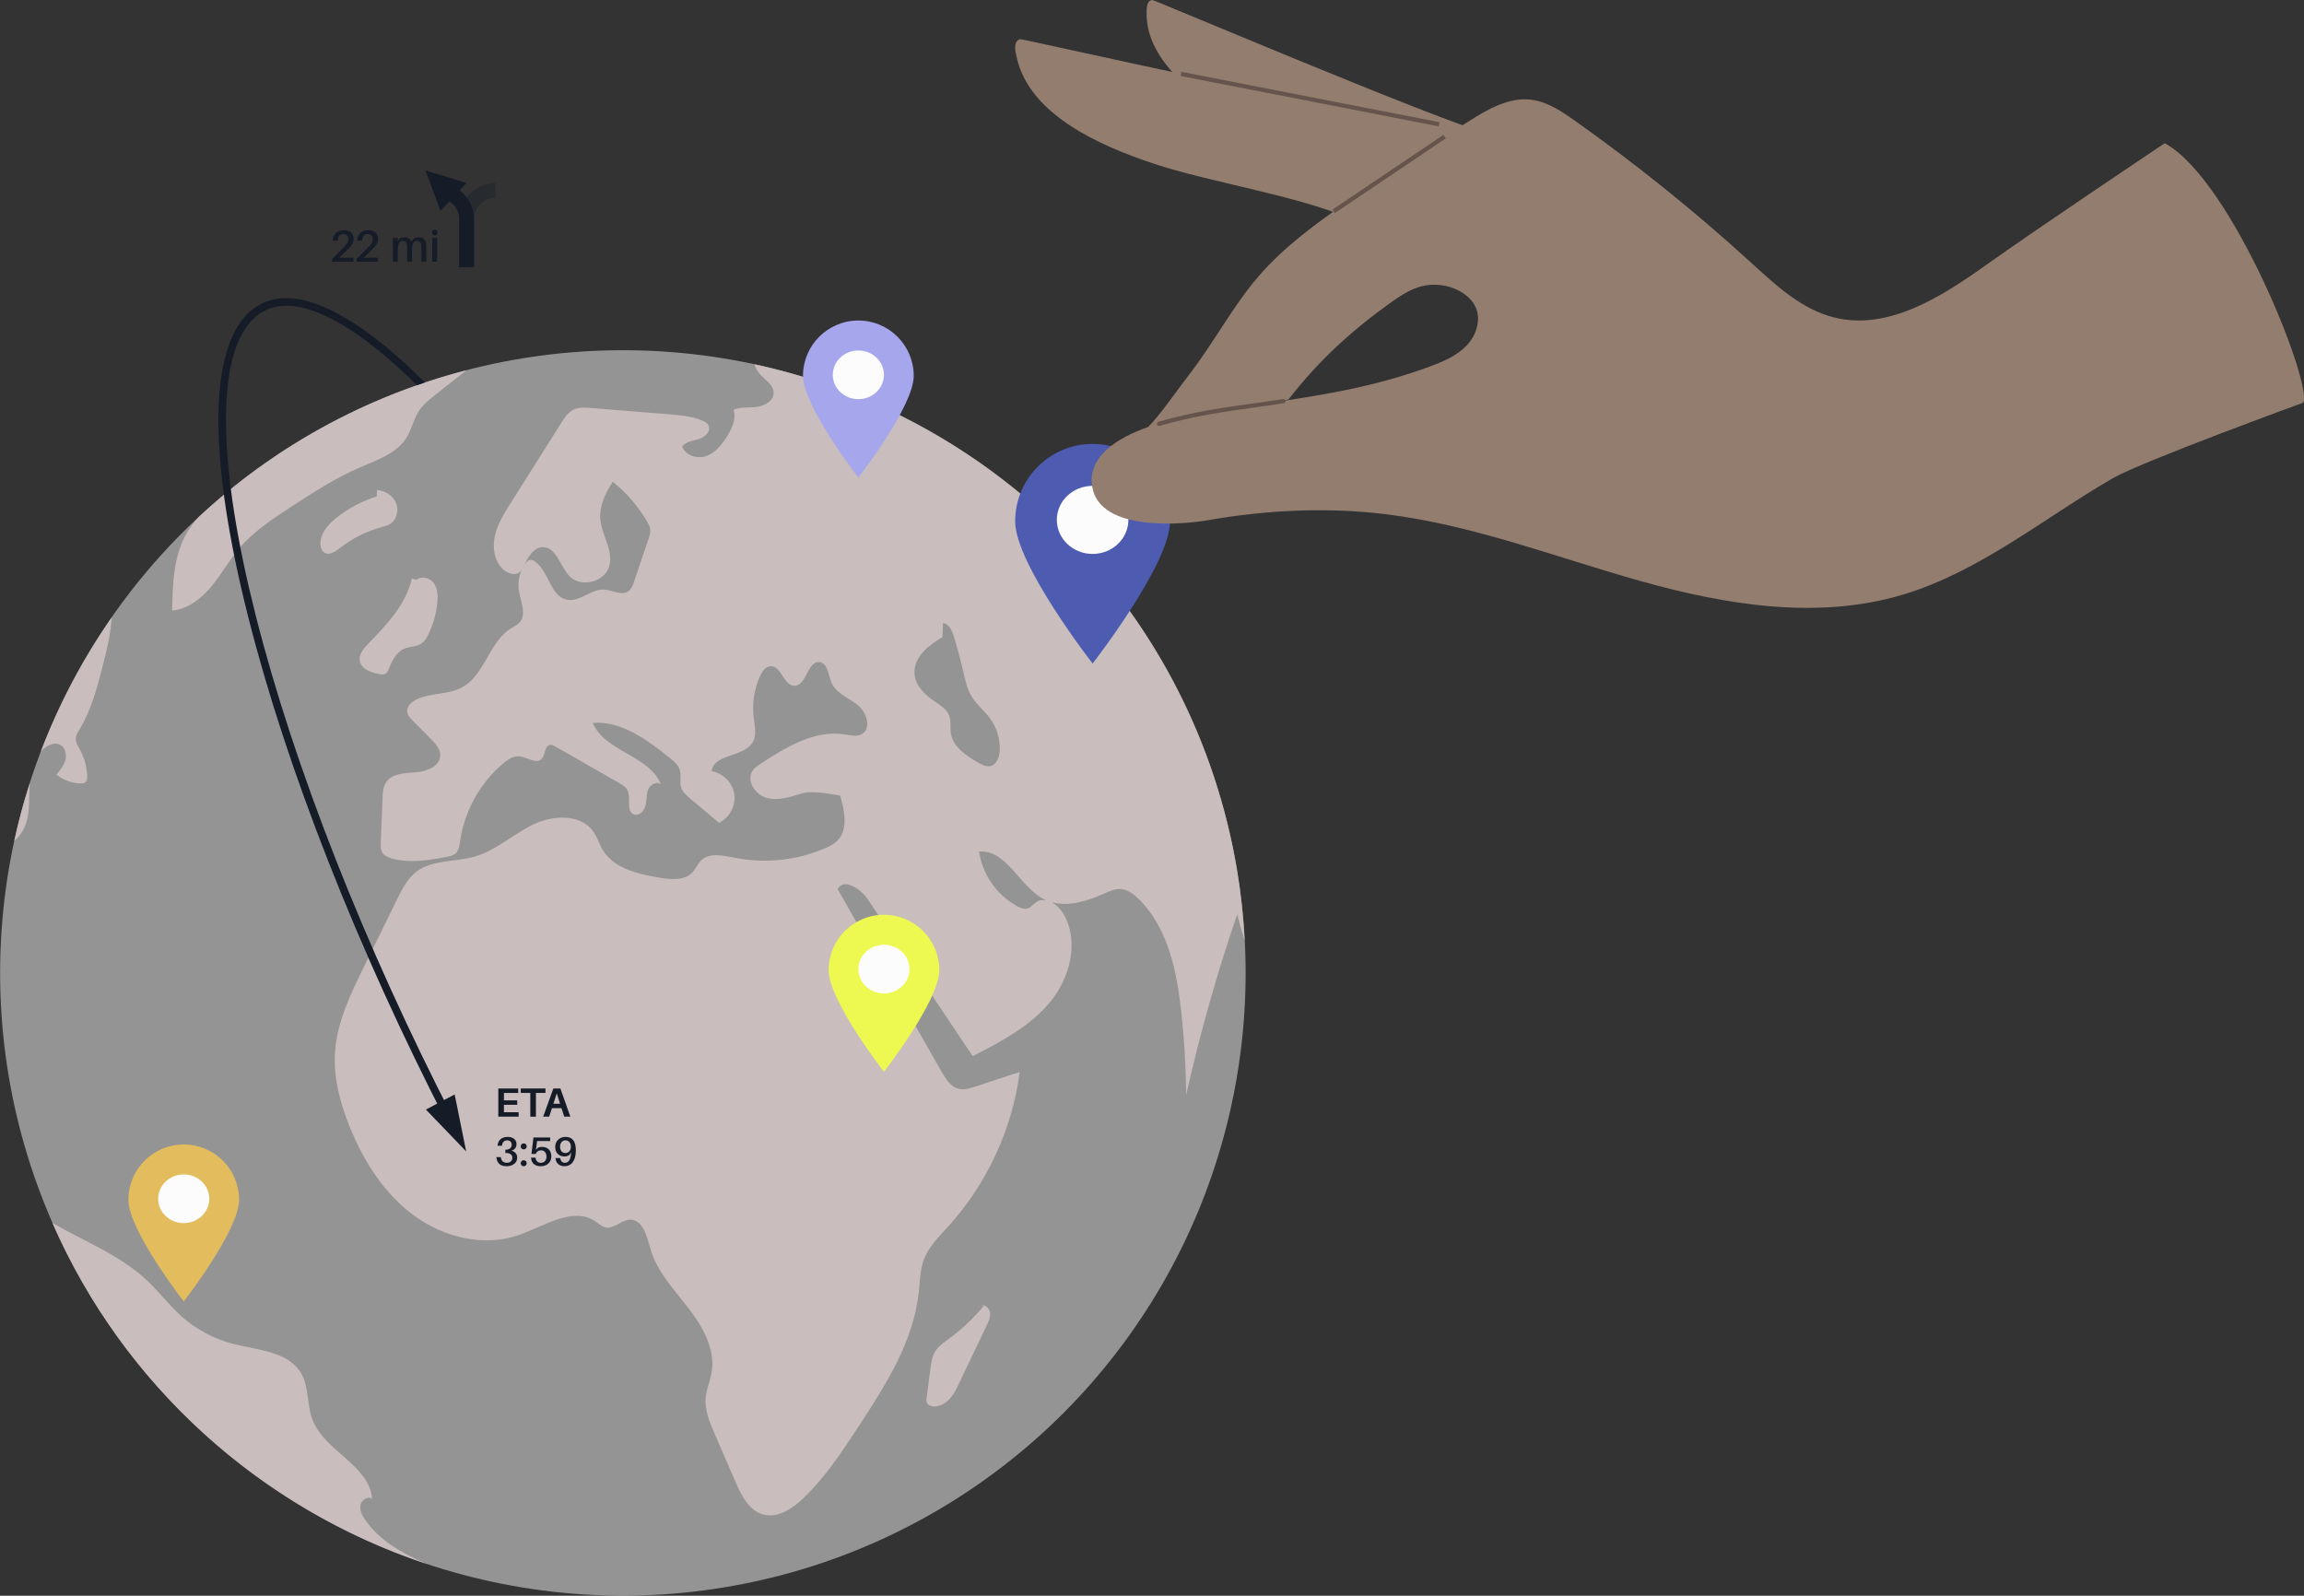 <svg id="_лой_2" xmlns="http://www.w3.org/2000/svg" width="1080" height="748.1" viewBox="0 0 1080 748.1"><rect x="0" y="0" width="1080" height="748.1" fill="#333333" stroke="none"/><g id="Earth_pins_a_hand_574109626"><g id="Earth_pins_a_hand_574109626-2"><g><ellipse cx="291.97" cy="456.12" rx="291.92" ry="291.94" fill="#fcfcfc" opacity=".48"/><g><path d="M245.64 265.27c-.39.64-.8 1.27-1.1 1.95.38-.54.72-1.13 1-1.74.03-.07.07-.14.1-.21z" fill="#c9bdbd"/><path d="M353.61 170.77c.67 1.92 1.68 3.71 3.11 5.19 2.38 2.46 5.82 4.62 5.93 8.04.12 3.75-4.01 6.24-7.73 6.74-3.72.5-7.67-.09-11.12 1.4 1.43 3.9-.48 8.19-2.61 11.76-2.39 4.02-5.37 8.04-9.72 9.75-4.35 1.71-10.3.05-11.69-4.41 1.81-2.3 5.11-2.56 7.9-3.43 2.79-.87 5.72-3.65 4.47-6.3-.58-1.24-1.9-1.93-3.16-2.45-4.92-1.99-10.32-2.44-15.61-2.87-12.15-.98-24.31-1.95-36.46-2.93-2.73-.22-5.62-.41-8.09.79-2.57 1.25-4.22 3.78-5.74 6.2-7.94 12.59-15.89 25.19-23.83 37.78-3 4.76-6.05 9.63-7.28 15.12-1.23 5.49-.31 11.8 3.75 15.69 2.17 2.08 5.86 3.23 8.1 1.23.27-.24.48-.55.69-.85.31-.68.71-1.31 1.1-1.95 1.86-3.96 4.33-8.59 8.67-8.75 6.5-.24 8.14 8.94 12.66 13.62 5.38 5.57 16.51 2.77 18.63-4.68 2.06-7.27-3.5-14.46-4.16-21.99-.55-6.28 2.37-12.35 5.82-17.62 6.51 5.21 12.03 11.64 16.19 18.85.62 1.08 1.23 2.22 1.38 3.46.18 1.49-.31 2.98-.79 4.4-2.28 6.71-4.55 13.41-6.83 20.12-.57 1.68-1.22 3.47-2.67 4.5-3.18 2.25-7.41-.56-11.3-.78-6.11-.35-11.42 5.91-17.42 4.75-7.88-1.52-8.46-13.3-15.03-17.91-.65-.46-1.42-.85-2.21-.76-.96.11-1.7.89-2.27 1.67-.26.35-.43.75-.66 1.12-.03.07-.07.14-.1.21-.28.61-.62 1.19-1 1.74-1.33 2.98-1.83 6.35-1.32 9.58.83 5.23 3.84 11.35.2 15.19-1.05 1.1-2.48 1.74-3.78 2.53-10.39 6.29-12.31 21.87-22.98 27.69-6.49 3.54-14.66 2.5-21.35 5.65-2.39 1.13-4.77 3.31-4.42 5.93.22 1.63 1.43 2.91 2.59 4.07 2.84 2.87 5.69 5.73 8.53 8.6 2.13 2.15 4.41 4.64 4.37 7.67-.07 5.15-6.4 7.58-11.53 7.94-5.13.36-11.26.51-13.99 4.87-1.31 2.1-1.45 4.71-1.54 7.18-.27 7.04-.55 14.08-.82 21.11-.06 1.56-.09 3.22.73 4.54.87 1.38 2.49 2.08 4.05 2.56 8.36 2.54 17.35.99 25.95-.58 1.54-.28 3.17-.6 4.33-1.66 1.56-1.42 1.85-3.72 2.14-5.81 2.01-14.08 9.38-27.32 20.28-36.46 2.09-1.75 4.57-3.44 7.29-3.24 3.78.27 8.11 3.91 10.69 1.15 1.82-1.95 1.26-6.2 3.91-6.53.85-.11 1.67.33 2.41.76 9.96 5.69 19.92 11.38 29.88 17.07 1.52.87 3.12 1.82 3.92 3.37 1.92 3.69-.82 9.97 3.09 11.4 2.39.87 4.78-1.59 5.41-4.05.63-2.46.29-5.14 1.22-7.51.93-2.37 4.09-4.19 5.99-2.51-5.33-13.63-26.33-15.31-31.91-28.84 13.41-1 25.33 7.85 35.85 16.23 2.11 1.69 4.35 3.55 5.03 6.17.65 2.48-.25 5.18.45 7.65.66 2.33 2.62 4.04 4.48 5.59 4.45 3.73 8.9 7.46 13.35 11.19 4.89-2.31 7.95-8 7.18-13.35-.77-5.36-5.29-9.95-10.64-10.8.82-8.21 15.12-6.48 19.27-13.62 1.98-3.41.92-7.68.44-11.6-.81-6.61.25-13.44 3.03-19.49.98-2.13 2.55-4.41 4.89-4.53 5.05-.25 6.08 9.11 11.14 9.16 5.78.06 6.11-11.8 11.85-11.07 3.84.49 4.02 5.87 5.49 9.45 2.1 5.09 7.98 7.23 12.31 10.63 4.33 3.4 6.7 11.19 1.82 13.74-2.33 1.21-5.13.47-7.72.06-14.13-2.27-27.61 5.93-39.58 13.78-1.34.88-2.72 1.79-3.65 3.1-3.29 4.62 1.08 11.46 6.57 12.91 5.49 1.45 11.21-.58 16.65-2.17 5.45-1.6 17.73 1.13 17.73 1.13 2.17 7.24 3.91 16.23-1.61 21.39-1.47 1.38-3.32 2.29-5.17 3.1-13.3 5.83-28.41 7.45-42.65 4.58-5.41-1.09-11.85-2.54-15.79 1.33-1.63 1.61-2.47 3.87-4.04 5.54-3.75 3.99-10.14 3.37-15.54 2.45-9.96-1.71-21.15-4.21-26.39-12.86-1.7-2.8-2.61-6.05-4.5-8.73-6.02-8.51-19.16-7.78-28.51-3.16-9.34 4.62-17.32 12.12-27.34 14.96-9.06 2.57-19.59 1.29-27.08 7-4.22 3.22-6.7 8.17-9.04 12.93-5.19 10.57-10.39 21.15-15.58 31.72-6.22 12.66-12.55 25.72-13.52 39.79-.84 12.15 2.41 24.26 7.02 35.54 6.55 16.02 16.21 31.22 30.21 41.4 14 10.18 32.79 14.68 49.1 8.91 11.94-4.22 25.27-13.46 35.73-6.33 1.54 1.05 2.95 2.45 4.78 2.83 3.99.82 7.37-3.55 11.44-3.64 5.98-.12 7.9 7.75 9.51 13.51 2.99 10.7 11 19.1 17.8 27.88 6.8 8.78 12.86 19.5 10.9 30.43-.69 3.86-2.36 7.52-2.75 11.43-.58 5.92 1.84 11.68 4.2 17.14 3.27 7.54 6.54 15.07 9.8 22.61 2.76 6.36 6.34 13.46 13.04 15.24 6.71 1.79 13.42-2.65 18.47-7.42 10.3-9.73 18.17-21.7 25.94-33.55 12.82-19.56 26.01-40.11 28.45-63.37.53-5.06.55-10.27 2.31-15.04 2.29-6.21 7.23-10.99 11.67-15.9 18.06-19.96 29.85-45.51 33.31-72.2-6.98 2.29-13.96 4.58-20.94 6.88-2.43.8-5.01 1.61-7.51 1.04-3.84-.87-6.21-4.62-8.16-8.04-16.25-28.55-32.51-57.11-48.76-85.66 2.93-5.26 10.78-.21 14.13 4.79 16.4 24.53 32.79 49.06 49.19 73.58 13.21-6.79 26.8-13.88 36.26-25.32 9.46-11.45 13.78-28.51 6.33-41.36-1.28-2.21-3.32-4.3-5.58-5.51-.76-.21-1.5-.51-2.23-.82-1.6-.38-3.23-.28-4.72.64-1.56.97-2.7 2.68-4.47 3.14-1.57.41-3.2-.27-4.63-1.04-9.54-5.12-16.41-14.94-17.96-25.65 13.14-1.09 19.05 16.92 30.94 22.6.27.13.56.19.83.31.74.31 1.48.61 2.23.82 7.97 2.25 16.94-.61 24.71-4.08 2.41-1.07 4.91-2.22 7.54-2.1 3.36.16 6.25 2.36 8.64 4.72 13.69 13.51 17.82 33.8 19.9 52.93 1.4 12.9 2.17 25.87 2.31 38.85 6.41-28.62 14.4-56.88 23.91-84.62 1 4.11 2.2 8.16 3.48 12.19-.58-10.82-1.7-21.71-3.52-32.66-20.22-121.54-112.82-212.88-226.32-237.44zm115.02 181.08c-.14 3.05-1.4 6.63-4.38 7.3-2 .45-4-.62-5.78-1.65-5.57-3.23-11.71-7.26-12.74-13.61-.46-2.84.19-5.87-.86-8.54-1.17-2.96-4.12-4.74-6.76-6.53-4.63-3.13-9.15-7.52-9.46-13.1-.21-3.77 1.62-7.43 4.17-10.22 2.55-2.79 5.79-4.84 8.98-6.86l.22-6.51c2.78.26 4.21 3.39 5.04 6.06 1.66 5.36 3.12 10.79 4.37 16.26.95 4.16 1.82 8.45 4.04 12.09 2.32 3.8 5.95 6.63 8.59 10.22 3.17 4.32 4.81 9.74 4.57 15.09z" fill="#c9bdbd"/><g><path d="M171.09 712.38c-1.38-2.02-2.6-4.41-2.13-6.81.47-2.4 3.44-4.32 5.45-2.92-1.22-15.81-22.41-22.37-28-37.21-2.61-6.93-1.51-15.06-5.18-21.49-5.95-10.42-20.32-10.96-31.94-13.93-8.93-2.28-17.29-6.74-24.16-12.87-5.88-5.25-10.63-11.64-16.39-17.02-12.58-11.76-29.24-18.17-44.16-26.78 33.39 76.32 97.79 133.87 175.01 159.71-11.06-4.89-21.78-10.82-28.49-20.67z" fill="#c9bdbd"/><path d="M12.23 385.98c1.89-5.99 1.31-12.44 1.69-18.72-2.83 8.83-5.24 17.81-7.23 26.93 2.55-2.07 4.54-5.08 5.53-8.22z" fill="#c9bdbd"/><path d="M22.1 349.83c1.66-.99 3.71-1.58 5.52-.91 2.64.97 3.74 4.32 3.12 7.07-.62 2.75-2.49 5.01-4.3 7.17 3.13 2.5 7.07 3.96 11.08 4.11 1.03.04 2.2-.07 2.84-.87.49-.61.53-1.46.52-2.25-.09-4.39-1.25-8.76-3.36-12.61-.96-1.76-2.16-3.58-1.98-5.58.13-1.42.94-2.66 1.67-3.88 5.66-9.3 8.42-20.02 11.11-30.56 1.85-7.25 3.63-14.58 4.03-22.04-13.53 19.45-24.69 40.54-33.19 62.81.86-.94 1.81-1.79 2.94-2.47z" fill="#c9bdbd"/><path d="M87.46 250.05c-6.17 10.78-6.55 23.79-6.78 36.21 7.37-.67 13.69-5.63 18.41-11.32 4.73-5.69 8.32-12.26 13.1-17.9 6.83-8.06 15.83-13.94 24.7-19.7 10.2-6.63 20.46-13.29 31.63-18.12 8.24-3.56 17.6-6.64 22.24-14.34 2.32-3.85 3.15-8.47 5.6-12.23 1.95-2.98 4.79-5.24 7.58-7.45 4.89-3.87 9.78-7.73 14.67-11.6-48.34 12.5-91.11 36.68-125.7 68.99-2.05 2.3-3.9 4.76-5.45 7.46z" fill="#c9bdbd"/><path d="M245.54 265.48c.03-.07.07-.14.1-.21-.39.64-.8 1.27-1.1 1.95.38-.54.72-1.13 1-1.74z" fill="#c9bdbd"/><path d="M492.96 422.97c-.73-.39-1.48-.64-2.23-.82.74.31 1.48.61 2.23.82z" fill="#c9bdbd"/><path d="M193.05 271.16c-2.68 12.08-11.66 21.61-20.3 30.47-2.26 2.32-4.7 5.2-4.05 8.37.76 3.73 5.17 5.26 8.9 5.97 1.13.21 2.41.38 3.34-.3.62-.46.94-1.21 1.24-1.92 1.55-3.77 3.42-7.88 7.14-9.54 2.6-1.16 5.75-.92 8.13-2.49 1.63-1.08 2.66-2.86 3.5-4.62 2.18-4.58 3.56-9.55 4.05-14.6.3-3.11.2-6.47-1.6-9.03-1.8-2.55-5.82-3.7-8.12-1.59l-2.22-.73z" fill="#c9bdbd"/><path d="M461.11 612.2c-4.69 5.74-10.12 10.89-16.1 15.27-2.48 1.82-5.12 3.58-6.7 6.22-1.44 2.4-1.83 5.26-2.19 8.04-.57 4.39-1.15 8.78-1.72 13.18-.15 1.13-.26 2.38.42 3.29.55.72 1.49 1.04 2.39 1.13 2.91.32 5.78-1.21 7.79-3.34 2.01-2.13 3.3-4.82 4.56-7.47 4.34-9.1 8.69-18.19 13.03-27.29.87-1.82 1.76-3.78 1.51-5.78s-2.17-3.93-4.12-3.4l1.14.15z" fill="#c9bdbd"/><path d="M176.64 232.72c-6.88 2.14-13.36 5.58-18.99 10.07-4 3.19-7.86 7.62-7.42 12.72.11 1.33.59 2.73 1.69 3.5 2.27 1.59 5.25-.37 7.43-2.08 5.71-4.49 12.32-7.83 19.33-9.76 1.34-.37 2.72-.7 3.93-1.39 3.29-1.9 4.51-6.47 3.05-9.98-1.46-3.51-5.16-5.81-8.95-6.1l-.07 3.02z" fill="#c9bdbd"/></g></g></g><g><path d="M548.46 244.42c0 20.05-36.3 66.65-36.3 66.65.0.0-36.3-46.6-36.3-66.65s16.25-36.3 36.3-36.3 36.3 16.25 36.3 36.3z" fill="#4d5cb0"/><ellipse cx="512.16" cy="243.73" rx="16.77" ry="15.96" fill="#fcfcfc"/></g><g><path d="M112.08 562.49c0 14.33-25.95 47.66-25.95 47.66.0.0-25.95-33.32-25.95-47.66s11.62-25.95 25.95-25.95 25.95 11.62 25.95 25.95z" fill="#e2bc5d"/><ellipse cx="86.12" cy="562" rx="11.99" ry="11.41" fill="#fcfcfc"/></g><g><path d="M440.31 454.81c0 14.33-25.95 47.66-25.95 47.66.0.0-25.95-33.32-25.95-47.66s11.62-25.95 25.95-25.95 25.95 11.62 25.95 25.95z" fill="#edf850"/><ellipse cx="414.35" cy="454.32" rx="11.99" ry="11.41" fill="#fcfcfc"/></g><g><path d="M428.31 176.21c0 14.33-25.95 47.66-25.95 47.66.0.0-25.95-33.32-25.95-47.66s11.62-25.95 25.95-25.95 25.95 11.62 25.95 25.95z" fill="#a6a6ed"/><ellipse cx="402.36" cy="175.72" rx="11.99" ry="11.41" fill="#fcfcfc"/></g><g><path d="M1014.7 67.15s-59.71 39.95-83.47 56.9c-21.22 15.15-46.18 31.08-71.48 24.78-15.33-3.82-27.43-15.2-39.1-25.85-26.12-23.84-53.71-46.06-82.57-66.49-6.22-4.4-12.82-8.85-20.39-9.75-10.54-1.26-20.49 4.58-29.46 10.27-18.63 11.83-37.02 24.02-55.17 36.57-15.46 10.69-30.91 21.78-43.18 36.03-12.23 14.21-20.91 31.13-32.43 45.94-4.41 5.68-14.08 19.63-19.26 24.61-14.28 5.07-28.52 13.71-26.24 27.91 3.51 21.9 43.96 17.62 54.24 15.82 27.47-4.81 55.63-6.21 83.31-2.83 41.01 5 79.95 20.26 119.73 31.41 39.78 11.15 82.48 18.15 122.12 6.49 36.21-10.65 66.27-35.77 98.94-54.71 13.38-7.76 89.29-35.45 89.29-35.45 4.95-7.57-33.16-104.48-64.86-121.65zm-327.26 94.88c-4.5 4.71-10.7 7.38-16.81 9.65-25.17 9.37-48.84 13.23-73.6 16.94l6.98-1.37c13.9-18 29.63-32.39 48.16-45.58 4.3-3.06 8.8-6.01 13.89-7.38 6.02-1.62 12.66-.83 18.13 2.16 3.2 1.75 6.08 4.32 7.55 7.66 2.63 5.96.2 13.22-4.3 17.93z" fill="#937d6f"/><path d="M478.14 18.35c-3.41 1.1-2.21 5.87-1.37 9.35 6.31 25.96 37.85 40.33 64.13 49.06 26.29 8.72 66.97 14.85 92.39 25.84l51.38-43.32c-29.33-1.06-205.57-41.25-206.54-40.93z" fill="#937d6f"/><path d="M540.19.0c-2.86.26-2.76 4.2-2.71 7.07.36 21.39 22.47 38.16 41.46 49.6 19 11.44 41.45 19.72 59.37 32.78l58.64-27C674.23 56.46 541-.07 540.19.0z" fill="#937d6f"/><g><path d="M613.17-15.16h1.98v123.27H613.17z" transform="translate(450.78 640.33) rotate(-78.95)" fill="#66544c"/><path d="M619.81 80.6h62.72v1.98H619.81z" transform="translate(65.38 377.44) rotate(-33.94)" fill="#66544c"/><path d="M601.41 187.08c-4.94.8-9.98 1.5-14.86 2.17-2.33.32-4.65.65-6.98.98-9.07 1.3-16.02 2.52-22.55 3.95-4.68 1.02-9.39 2.22-13.99 3.55-.35.1-.59.35-.67.69-.09.36.02.75.29 1 .18.17.4.26.64.26.09.0.19-.01.29-.04 7.55-2.18 15.61-4.03 23.93-5.5 6.57-1.16 13.29-2.09 19.78-2.99l2.13-.3c3.93-.55 8.15-1.15 12.44-1.84.33-.05.59-.25.7-.55.12-.33.05-.72-.19-1.02-.24-.29-.59-.42-.96-.36z" fill="#66544c"/></g></g><path d="M209.74 526.82c-42.24-82.02-75.42-166.42-93.41-237.66-18.11-71.71-18.61-121.73-1.42-140.86 4.94-5.49 11.21-8.36 18.64-8.52 16.71-.37 39.35 13.28 65.62 39.49-1.77.66-3.72 1.35-3.72 1.35-25.04-24.73-46.36-37.6-61.82-37.26-6.4.14-11.8 2.6-16.06 7.33-8.17 9.09-12.07 25.93-11.59 50.07.47 23.63 5.12 53.08 13.82 87.52 17.93 70.98 51 155.12 93.12 236.9l-3.18 1.64z" fill="#151c28"/><path d="M199.64 520.17 213.13 513.1 218.52 539.8v0L199.64 520.17z" fill="#151c28"/><g><path d="M206.47 98.82 199.41 79.89 218.74 85.75 206.47 98.82z" fill="#151c28"/><path d="M222.15 125.31h-6.94v-22.48c0-9.34 7.6-16.94 16.94-16.94v6.94c-5.51.0-10 4.49-10 10v22.48z" fill="#151c28" opacity=".4"/><path d="M222.21 125.31h-6.94v-22.48c0-5.51-4.49-10-10-10v-6.94c9.34.0 16.94 7.6 16.94 16.94v22.48z" fill="#151c28"/></g><g><path d="M177.17 120.81v1.84h-10.05v-1.17l5.04-5.08c1.82-1.8 2.61-2.84 2.61-4.22s-.79-2.51-2.36-2.51c-1.65.0-2.47 1.04-2.65 2.95l-.02.21h-2.3l.02-.21c.29-3.05 2.15-4.7 5.2-4.7s4.6 1.78 4.6 4.05c0 1.9-1 3.24-3.53 5.71l-3.18 3.13h6.62z" fill="#151c28"/><path d="M165.69 120.81v1.84h-10.05v-1.17l5.04-5.08c1.82-1.8 2.61-2.84 2.61-4.22s-.79-2.51-2.36-2.51c-1.65.0-2.47 1.04-2.65 2.95l-.02.21h-2.3l.02-.21c.29-3.05 2.15-4.7 5.2-4.7s4.6 1.78 4.6 4.05c0 1.9-1 3.24-3.53 5.71l-3.18 3.13h6.62z" fill="#151c28"/><path d="M199.83 115.94v6.71h-2.3v-5.87c0-.84-.02-1.44-.08-2.01-.15-1.19-.88-1.82-2.07-1.82-1.34.0-2.24 1.11-2.24 4.12v5.58h-2.28v-5.87c0-.84-.02-1.44-.08-2.01-.17-1.19-.88-1.82-2.07-1.82-1.36.0-2.24 1.11-2.24 4.12v5.58h-2.3v-11.1h2.3v1.65l.75-1.3c.59-.46 1.36-.65 2.36-.65 1.76.0 2.86.88 3.28 2.11l1.02-1.46c.61-.46 1.38-.65 2.36-.65 2.05.0 3.22 1.19 3.47 2.72.08.56.1 1.07.1 1.96z" fill="#151c28"/><path d="M205.14 109c0 .77-.59 1.34-1.36 1.34s-1.34-.56-1.34-1.34.56-1.32 1.34-1.32 1.36.56 1.36 1.32zm-2.51 13.65v-11.1h2.3v11.1h-2.3z" fill="#151c28"/></g><g><path d="M243.11 523.51h-9.53v-13.2h9.34v2.07h-6.7v3.48h6.22v2.09h-6.22v3.48h6.89v2.09z" fill="#151c28"/><path d="M251.22 512.37v11.14h-2.64v-11.14h-4.48v-2.07h11.6v2.07h-4.48z" fill="#151c28"/><path d="M258.74 519.53l-1.32 3.98h-2.81l4.77-13.2h3.31l4.67 13.2h-2.87l-1.3-3.98h-4.44zm.67-2.09h3.1l-1.53-4.88-1.57 4.88z" fill="#151c28"/><path d="M242.44 542.74c0 2.47-2.18 4-4.94 4s-4.52-1.26-4.8-4.06l-.02-.19h2.11l.02.19c.19 1.63 1.3 2.45 2.79 2.45s2.56-.88 2.56-2.3-.94-2.26-2.89-2.28h-.38v-1.55l.38-.02c1.49-.02 2.58-.88 2.58-2.35.0-1.21-.82-2.03-2.11-2.03s-2.26.84-2.41 2.35l-.02.19h-2.09l.02-.19c.23-2.35 1.88-3.96 4.73-3.96 2.64.0 4.15 1.44 4.15 3.39.0 1.53-.9 2.66-2.39 3.08 1.7.42 2.7 1.53 2.7 3.27z" fill="#151c28"/><path d="M246.89 537.44c0 .8-.59 1.4-1.4 1.4s-1.4-.59-1.4-1.4.57-1.4 1.4-1.4 1.4.57 1.4 1.4zm0 7.9c0 .8-.59 1.4-1.4 1.4s-1.4-.59-1.4-1.4.57-1.4 1.4-1.4 1.4.57 1.4 1.4z" fill="#151c28"/><path d="M258.43 542.15c0 2.95-2.33 4.59-4.86 4.59-2.77.0-4.38-1.26-4.65-3.83l-.02-.19h2.11l.02.19c.27 1.36 1.01 2.22 2.49 2.22 1.63.0 2.64-1.09 2.64-2.89s-.96-2.95-2.58-2.95c-1.13.0-1.91.48-2.49 1.7h-1.97l.94-7.73h7.83v1.67h-6.12l-.54 4.19.75-.9c.61-.36 1.28-.54 2.07-.54 2.87.0 4.4 1.86 4.4 4.46z" fill="#151c28"/><path d="M269.93 539.33c0 5.13-2.35 7.41-5.26 7.41-2.45.0-4.06-1.42-4.27-3.64l-.02-.19h2.18l.04.19c.29 1.36 1 2.03 2.22 2.03 1.65.0 2.76-1.4 2.89-4.96l-.71 1.19c-.71.57-1.44.8-2.39.8-2.81.0-4.36-1.88-4.36-4.4.0-2.93 2.12-4.77 4.82-4.77 3.12.0 4.86 1.89 4.86 6.33zm-2.33-1.78c0-1.68-1-2.95-2.51-2.95s-2.56 1.21-2.56 2.91.78 3.04 2.56 3.04c1.36.0 2.51-1.03 2.51-3z" fill="#151c28"/></g></g></g></svg>
